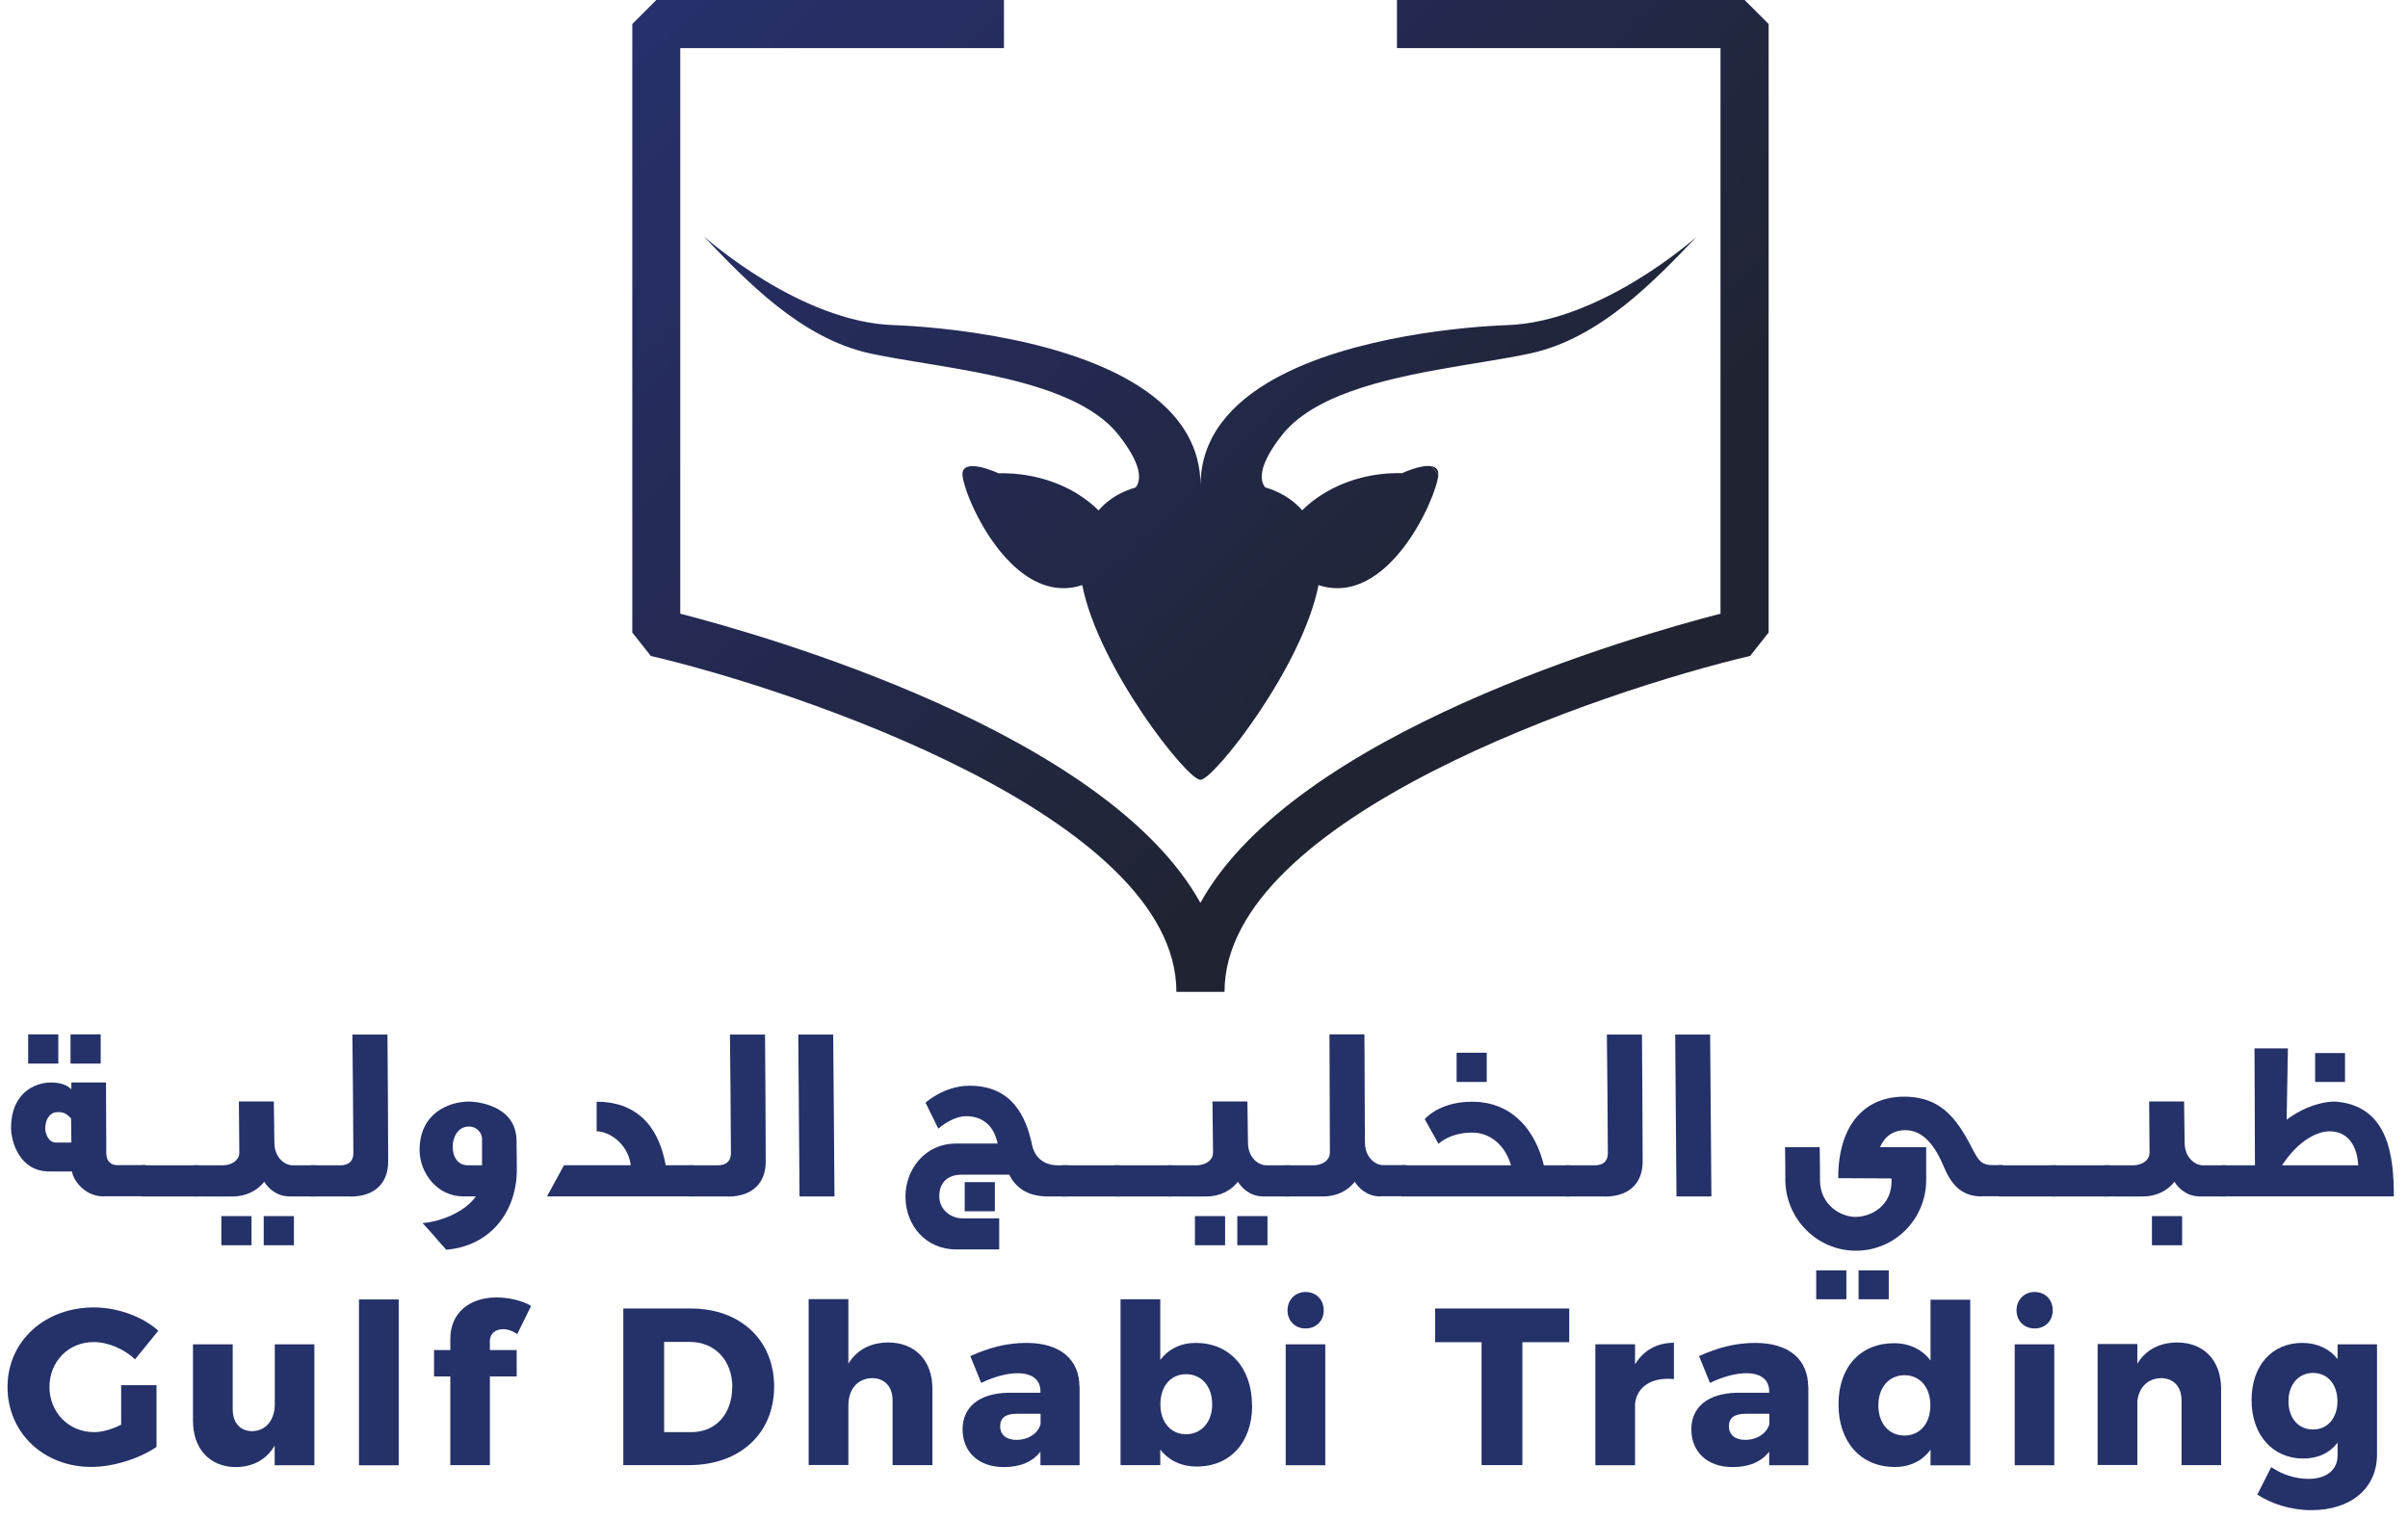 <svg width="111" height="70" viewBox="0 0 111 70" fill="none" xmlns="http://www.w3.org/2000/svg">
<g clip-path="url(#clip0_153_17754)">
<path d="M4.79 55.15C3.827 55.15 3.342 54.303 3.322 53.998H2.268C0.89 53.998 0.509 52.608 0.509 51.987C0.509 50.39 1.602 49.898 2.346 49.898C2.727 49.898 3.038 49.976 3.29 50.209V49.898H4.887L4.9 53.158C4.9 53.423 5.017 53.707 5.418 53.707H6.731V55.143H4.803L4.79 55.15ZM1.298 49.025V47.68H2.688V49.025H1.298ZM3.283 51.56C3.063 51.334 2.96 51.263 2.65 51.263C2.41 51.263 2.119 51.437 2.087 51.974C2.067 52.181 2.203 52.666 2.578 52.666H3.29L3.277 51.56H3.283ZM3.251 49.025V47.68H4.642V49.025H3.251Z" fill="#253169"/>
<path d="M6.511 55.151V53.715H9.156V55.151H6.511Z" fill="#253169"/>
<path d="M13.36 55.15C12.739 55.15 12.358 54.762 12.177 54.471C11.853 54.904 11.303 55.15 10.754 55.15C10.107 55.163 9.596 55.15 8.949 55.15V53.714H10.294C10.605 53.714 11.032 53.533 11.032 53.126L11.012 50.772H12.623C12.636 51.392 12.636 52.072 12.649 52.692C12.662 53.417 13.185 53.714 13.464 53.714H14.557V55.15H13.373H13.36ZM10.204 57.401V56.056H11.594V57.401H10.204ZM12.157 57.401V56.056H13.548V57.401H12.157Z" fill="#253169"/>
<path d="M16.153 55.151H14.336V53.715H15.701C16.043 53.715 16.289 53.541 16.289 53.166C16.289 52.364 16.257 48.477 16.244 47.688H17.861C17.874 49.007 17.893 52.422 17.893 53.547C17.893 54.524 17.285 55.157 16.147 55.157L16.153 55.151Z" fill="#253169"/>
<path d="M21.942 55.149H21.366C20.124 55.149 19.342 54.037 19.342 53.015C19.342 51.269 20.745 50.777 21.618 50.777C21.871 50.777 23.811 50.894 23.811 52.601V52.795C23.811 52.976 23.824 53.313 23.824 53.908C23.824 55.835 22.627 57.432 20.571 57.607C20.099 57.09 19.982 56.915 19.478 56.378C20.318 56.32 21.457 55.848 21.935 55.149H21.942ZM22.22 52.491C22.22 52.239 22 51.929 21.612 51.929C21.12 51.929 20.868 52.401 20.868 52.86C20.868 53.319 21.095 53.714 21.567 53.714H22.22V52.498V52.491Z" fill="#253169"/>
<path d="M25.215 55.149L25.997 53.713H29.076C28.947 52.691 28.054 52.148 27.504 52.148V50.783C29.238 50.783 30.344 51.792 30.686 53.713H31.96V55.149H25.215Z" fill="#253169"/>
<path d="M33.558 55.151H31.74V53.715H33.105C33.448 53.715 33.693 53.541 33.693 53.166C33.693 52.364 33.661 48.477 33.648 47.688H35.265C35.278 49.007 35.297 52.422 35.297 53.547C35.297 54.524 34.689 55.157 33.551 55.157L33.558 55.151Z" fill="#253169"/>
<path d="M36.856 55.151L36.798 47.688H38.408L38.467 55.151H36.856Z" fill="#253169"/>
<path d="M48.297 55.15C47.295 55.15 46.79 54.678 46.519 54.147H44.346C43.654 54.147 43.298 54.529 43.298 55.15C43.298 55.771 43.848 56.159 44.346 56.159H46.06V57.594H44.081C42.677 57.594 41.739 56.489 41.739 55.156C41.739 53.927 42.612 52.712 44.081 52.712H45.988C45.769 51.657 45.038 51.457 44.553 51.45C43.977 51.45 43.44 51.864 43.253 52.026L42.664 50.829C42.664 50.829 43.511 50.047 44.695 50.047C46.648 50.047 47.301 51.457 47.579 52.796C47.715 53.404 48.175 53.714 48.75 53.714C49.416 53.714 48.828 53.714 49.242 53.714L49.255 55.15H48.291H48.297ZM44.469 55.835V54.49H45.859V55.835H44.469Z" fill="#253169"/>
<path d="M48.964 55.151V53.715H51.609V55.151H48.964Z" fill="#253169"/>
<path d="M51.395 55.151V53.715H54.041V55.151H51.395Z" fill="#253169"/>
<path d="M58.245 55.15C57.624 55.15 57.242 54.762 57.061 54.471C56.738 54.904 56.188 55.15 55.638 55.15C54.998 55.163 54.481 55.15 53.834 55.15V53.714H55.179C55.49 53.714 55.916 53.533 55.916 53.126L55.891 50.772H57.501C57.514 51.392 57.514 52.072 57.527 52.692C57.54 53.417 58.064 53.714 58.342 53.714H59.435V55.15H58.251H58.245ZM55.082 57.401V56.056H56.473V57.401H55.082ZM57.035 57.401V56.056H58.426V57.401H57.035Z" fill="#253169"/>
<path d="M63.632 55.15C63.011 55.15 62.629 54.762 62.448 54.471C62.125 54.904 61.575 55.15 61.025 55.15H59.221V53.714H60.566C60.876 53.714 61.303 53.533 61.303 53.125L61.284 47.68H62.894C62.907 48.301 62.907 52.065 62.92 52.686C62.933 53.41 63.457 53.707 63.735 53.707H64.828V55.143H63.645L63.632 55.15Z" fill="#253169"/>
<path d="M64.608 55.15V53.714H69.653C69.375 52.77 68.677 52.207 67.862 52.207C66.827 52.207 66.309 52.725 66.309 52.725L65.675 51.587C65.87 51.36 66.562 50.785 67.855 50.785C69.75 50.785 70.785 52.149 71.166 53.714H72.363V55.15H64.608ZM67.144 49.873V48.527H68.534V49.873H67.144Z" fill="#253169"/>
<path d="M73.981 55.151H72.163V53.715H73.528C73.871 53.715 74.116 53.541 74.116 53.166C74.116 52.364 74.084 48.477 74.071 47.688H75.688C75.701 49.007 75.72 52.422 75.72 53.547C75.72 54.524 75.112 55.157 73.974 55.157L73.981 55.151Z" fill="#253169"/>
<path d="M77.279 55.151L77.221 47.688H78.831L78.889 55.151H77.279Z" fill="#253169"/>
<path d="M91.352 55.149C90.33 55.149 89.903 54.496 89.58 53.726C89.211 52.853 88.661 52.084 87.82 52.096C87.225 52.096 86.844 52.439 86.663 52.879H88.79V54.392C88.79 56.197 87.342 57.652 85.55 57.652C83.759 57.652 82.31 56.184 82.297 54.392C82.297 54.063 82.297 53.59 82.284 52.879H83.882C83.895 53.616 83.895 54.095 83.895 54.392C83.895 55.55 84.858 56.093 85.524 56.093C86.281 56.093 87.225 55.557 87.193 54.392V54.321L84.735 54.308C84.735 51.806 85.99 50.551 87.769 50.551C89.651 50.551 90.33 51.812 91.028 53.157C91.203 53.468 91.352 53.707 91.83 53.707H92.335V55.143H91.345L91.352 55.149ZM83.72 59.89V58.558H85.111V59.89H83.72ZM85.673 59.89V58.558H87.064V59.89H85.673Z" fill="#253169"/>
<path d="M92.135 55.151V53.715H94.78V55.151H92.135Z" fill="#253169"/>
<path d="M94.566 55.151V53.715H97.212V55.151H94.566Z" fill="#253169"/>
<path d="M101.416 55.15C100.795 55.15 100.413 54.762 100.232 54.471C99.909 54.904 99.359 55.15 98.809 55.15C98.163 55.163 97.652 55.15 97.005 55.15V53.714H98.35C98.661 53.714 99.087 53.533 99.087 53.126L99.068 50.772H100.678C100.691 51.392 100.691 52.072 100.704 52.692C100.717 53.417 101.241 53.714 101.519 53.714H102.612V55.15H101.429H101.416ZM99.197 57.401V56.056H100.588V57.401H99.197Z" fill="#253169"/>
<path d="M102.405 55.149V53.714H103.945L103.925 48.326H105.464L105.406 51.612C106.292 50.946 107.243 50.739 107.728 50.784C110.128 51.017 110.347 53.358 110.347 55.149H102.412H102.405ZM107.385 52.148C106.868 52.148 105.995 52.504 105.193 53.714H108.705C108.672 53.015 108.362 52.148 107.385 52.148ZM106.719 49.872V48.54H108.097V49.872H106.719Z" fill="#253169"/>
<path d="M5.585 63.849H7.215V66.694C6.446 67.231 5.217 67.619 4.208 67.619C2.002 67.619 0.347 66.035 0.347 63.933C0.347 61.831 2.048 60.266 4.331 60.266C5.411 60.266 6.556 60.679 7.299 61.339L6.226 62.659C5.708 62.173 4.977 61.863 4.318 61.863C3.154 61.863 2.28 62.762 2.28 63.933C2.28 65.103 3.167 66.015 4.337 66.015C4.699 66.015 5.152 65.892 5.585 65.672V63.849Z" fill="#253169"/>
<path d="M14.491 61.967V67.542H12.661V66.636C12.279 67.283 11.671 67.613 10.882 67.626C9.679 67.626 8.896 66.792 8.896 65.492V61.967H10.727V64.961C10.727 65.589 11.076 65.97 11.626 65.97C12.273 65.957 12.667 65.446 12.667 64.716V61.967H14.497H14.491Z" fill="#253169"/>
<path d="M18.378 59.898V67.543H16.548V59.898H18.378Z" fill="#253169"/>
<path d="M22.582 61.87V62.232H23.817V63.448H22.582V67.535H20.758V63.448H20.008V62.232H20.758V61.715C20.758 60.486 21.683 59.8 22.899 59.807C23.455 59.807 24.063 59.949 24.483 60.195L23.843 61.495C23.649 61.352 23.397 61.268 23.203 61.268C22.841 61.268 22.575 61.462 22.575 61.863L22.582 61.87Z" fill="#253169"/>
<path d="M35.685 63.919C35.685 66.073 34.107 67.534 31.772 67.534H28.732V60.316H31.843C34.133 60.316 35.685 61.778 35.685 63.919ZM33.758 63.945C33.758 62.697 32.943 61.856 31.798 61.856H30.614V66.014H31.889C32.982 66.014 33.751 65.18 33.751 63.945H33.758Z" fill="#253169"/>
<path d="M42.981 64.024V67.536H41.144V64.548C41.144 63.92 40.782 63.526 40.2 63.526C39.521 63.539 39.107 64.05 39.107 64.781V67.529H37.276V59.885H39.107V62.86C39.495 62.22 40.135 61.883 40.95 61.883C42.172 61.883 42.981 62.705 42.981 64.017V64.024Z" fill="#253169"/>
<path d="M49.765 63.914V67.542H47.961V66.915C47.598 67.38 47.036 67.626 46.279 67.626C45.083 67.626 44.371 66.902 44.371 65.886C44.371 64.871 45.121 64.218 46.505 64.198H47.961V64.134C47.961 63.61 47.598 63.299 46.9 63.299C46.434 63.299 45.826 63.455 45.231 63.746L44.727 62.51C45.6 62.116 46.408 61.902 47.32 61.902C48.853 61.902 49.752 62.646 49.759 63.92L49.765 63.914ZM47.967 65.653V65.168H46.874C46.357 65.168 46.104 65.356 46.104 65.744C46.104 66.132 46.383 66.371 46.855 66.371C47.398 66.371 47.851 66.074 47.967 65.647V65.653Z" fill="#253169"/>
<path d="M57.72 64.78C57.72 66.481 56.711 67.6 55.165 67.6C54.454 67.6 53.878 67.322 53.484 66.817V67.535H51.653V59.891H53.484V62.685C53.872 62.18 54.428 61.902 55.12 61.902C56.672 61.902 57.713 63.047 57.713 64.774L57.72 64.78ZM55.877 64.735C55.877 63.907 55.392 63.344 54.674 63.344C53.956 63.344 53.49 63.907 53.49 64.735C53.49 65.563 53.975 66.112 54.674 66.112C55.372 66.112 55.877 65.556 55.877 64.735Z" fill="#253169"/>
<path d="M61.09 61.967V67.542H59.266V61.967H61.09ZM61.018 60.402C61.018 60.887 60.669 61.236 60.184 61.236C59.699 61.236 59.35 60.887 59.35 60.402C59.35 59.917 59.699 59.555 60.184 59.555C60.669 59.555 61.018 59.904 61.018 60.402Z" fill="#253169"/>
<path d="M72.337 60.316V61.869H70.177V67.534H68.295V61.869H66.154V60.316H72.344H72.337Z" fill="#253169"/>
<path d="M77.162 61.895V63.57C76.14 63.466 75.461 63.919 75.37 64.695V67.541H73.54V61.966H75.37V62.891C75.752 62.25 76.379 61.895 77.162 61.895Z" fill="#253169"/>
<path d="M83.358 63.914V67.542H81.553V66.915C81.191 67.38 80.629 67.626 79.872 67.626C78.675 67.626 77.964 66.902 77.964 65.886C77.964 64.871 78.714 64.218 80.098 64.198H81.553V64.134C81.553 63.61 81.191 63.299 80.493 63.299C80.027 63.299 79.419 63.455 78.824 63.746L78.32 62.51C79.193 62.116 80.001 61.902 80.913 61.902C82.446 61.902 83.345 62.646 83.351 63.92L83.358 63.914ZM81.56 65.653V65.168H80.467C79.949 65.168 79.697 65.356 79.697 65.744C79.697 66.132 79.975 66.371 80.447 66.371C80.991 66.371 81.443 66.074 81.56 65.647V65.653Z" fill="#253169"/>
<path d="M90.821 59.898V67.543H88.991V66.825C88.609 67.343 88.046 67.621 87.341 67.621C85.776 67.621 84.748 66.469 84.748 64.736C84.748 63.003 85.77 61.916 87.303 61.916C88.027 61.916 88.603 62.207 88.991 62.712V59.911H90.821V59.898ZM88.984 64.781C88.984 63.947 88.499 63.391 87.788 63.391C87.076 63.391 86.585 63.954 86.585 64.781C86.585 65.609 87.07 66.172 87.788 66.172C88.506 66.172 88.984 65.609 88.984 64.781Z" fill="#253169"/>
<path d="M94.695 61.967V67.542H92.871V61.967H94.695ZM94.624 60.402C94.624 60.887 94.275 61.236 93.79 61.236C93.304 61.236 92.955 60.887 92.955 60.402C92.955 59.917 93.304 59.555 93.79 59.555C94.275 59.555 94.624 59.904 94.624 60.402Z" fill="#253169"/>
<path d="M102.385 64.024V67.535H100.561V64.547C100.561 63.92 100.192 63.526 99.617 63.526C98.996 63.538 98.595 63.959 98.524 64.586V67.529H96.693V61.954H98.524V62.859C98.912 62.219 99.552 61.883 100.367 61.883C101.583 61.883 102.385 62.704 102.385 64.017V64.024Z" fill="#253169"/>
<path d="M109.571 61.967V67.044C109.571 68.622 108.349 69.612 106.544 69.612C105.568 69.612 104.682 69.301 104.054 68.894L104.695 67.626C105.199 67.975 105.82 68.169 106.415 68.169C107.249 68.169 107.754 67.749 107.754 67.096V66.501C107.391 66.973 106.855 67.232 106.169 67.232C104.779 67.232 103.789 66.158 103.789 64.541C103.789 62.924 104.746 61.902 106.124 61.902C106.822 61.902 107.379 62.174 107.754 62.646V61.967H109.578H109.571ZM107.747 64.593C107.747 63.81 107.294 63.286 106.622 63.286C105.949 63.286 105.49 63.823 105.49 64.593C105.49 65.362 105.943 65.893 106.622 65.893C107.301 65.893 107.747 65.356 107.747 64.593Z" fill="#253169"/>
<path d="M78.241 10.879C76.262 12.948 73.753 15.587 70.564 16.286C68.197 16.803 64.439 17.127 61.717 18.252C60.63 18.698 59.712 19.28 59.104 20.043C58.037 21.402 58.043 22.1 58.315 22.462C58.936 22.65 59.55 22.973 60.029 23.523C60.352 23.187 61.891 21.757 64.64 21.809C64.64 21.809 65.5 21.402 65.985 21.492C66.095 21.622 66.199 21.757 66.302 21.893C66.218 22.947 63.987 28.024 60.779 26.97C60.035 30.76 55.948 35.947 55.333 35.947C54.719 35.947 50.631 30.754 49.888 26.97C48.607 27.39 47.488 26.834 46.589 25.948C45.127 24.5 44.28 22.178 44.371 21.77C44.513 21.104 46.026 21.816 46.026 21.816C46.971 21.796 47.773 21.958 48.432 22.184C49.694 22.617 50.424 23.309 50.638 23.529C51.116 22.973 51.724 22.65 52.352 22.469C52.623 22.107 52.63 21.402 51.563 20.05C51.414 19.862 51.246 19.681 51.058 19.513C48.607 17.308 43.181 16.958 40.109 16.292C36.92 15.594 34.411 12.961 32.432 10.885C32.568 11.002 36.881 14.837 41.182 14.986C43.2 15.057 49.739 15.581 53.179 18.284C54.48 19.306 55.34 20.638 55.34 22.385C55.34 20.128 56.782 18.556 58.761 17.456C62.344 15.471 67.699 15.05 69.491 14.986C73.785 14.837 78.105 11.008 78.241 10.885V10.879Z" fill="url(#paint0_linear_153_17754)"/>
<path d="M66.302 21.893C66.199 21.757 66.095 21.622 65.985 21.492C66.147 21.518 66.263 21.602 66.296 21.764C66.296 21.796 66.302 21.835 66.296 21.887L66.302 21.893Z" fill="url(#paint1_linear_153_17754)"/>
<path d="M81.527 1.106V29.156L80.673 30.236C73.934 31.82 56.446 37.68 56.446 45.719H54.228C54.228 37.673 36.739 31.814 30 30.236L29.146 29.156V1.106L30.252 0H46.279V2.218H31.358V28.289C35.278 29.298 51 33.78 55.334 41.619C59.66 33.78 75.389 29.298 79.309 28.289V2.218H64.395V0H80.421L81.527 1.106Z" fill="url(#paint2_linear_153_17754)"/>
</g>
<defs>
<linearGradient id="paint0_linear_153_17754" x1="25.038" y1="1.426" x2="61.222" y2="38.791" gradientUnits="userSpaceOnUse">
<stop stop-color="#283170"/>
<stop offset="0.49" stop-color="#242A53"/>
<stop offset="0.98" stop-color="#202432"/>
<stop offset="1" stop-color="#202432"/>
</linearGradient>
<linearGradient id="paint1_linear_153_17754" x1="23.712" y1="-1.185" x2="59.89" y2="36.174" gradientUnits="userSpaceOnUse">
<stop stop-color="#283170"/>
<stop offset="0.49" stop-color="#242A53"/>
<stop offset="0.98" stop-color="#202432"/>
<stop offset="1" stop-color="#202432"/>
</linearGradient>
<linearGradient id="paint2_linear_153_17754" x1="22.38" y1="2.173" x2="58.564" y2="39.538" gradientUnits="userSpaceOnUse">
<stop stop-color="#283170"/>
<stop offset="0.49" stop-color="#242A53"/>
<stop offset="0.98" stop-color="#202432"/>
<stop offset="1" stop-color="#202432"/>
</linearGradient>
<clipPath id="clip0_153_17754">
<rect width="110" height="69.604" fill="white" transform="translate(0.34)"/>
</clipPath>
</defs>
</svg>
